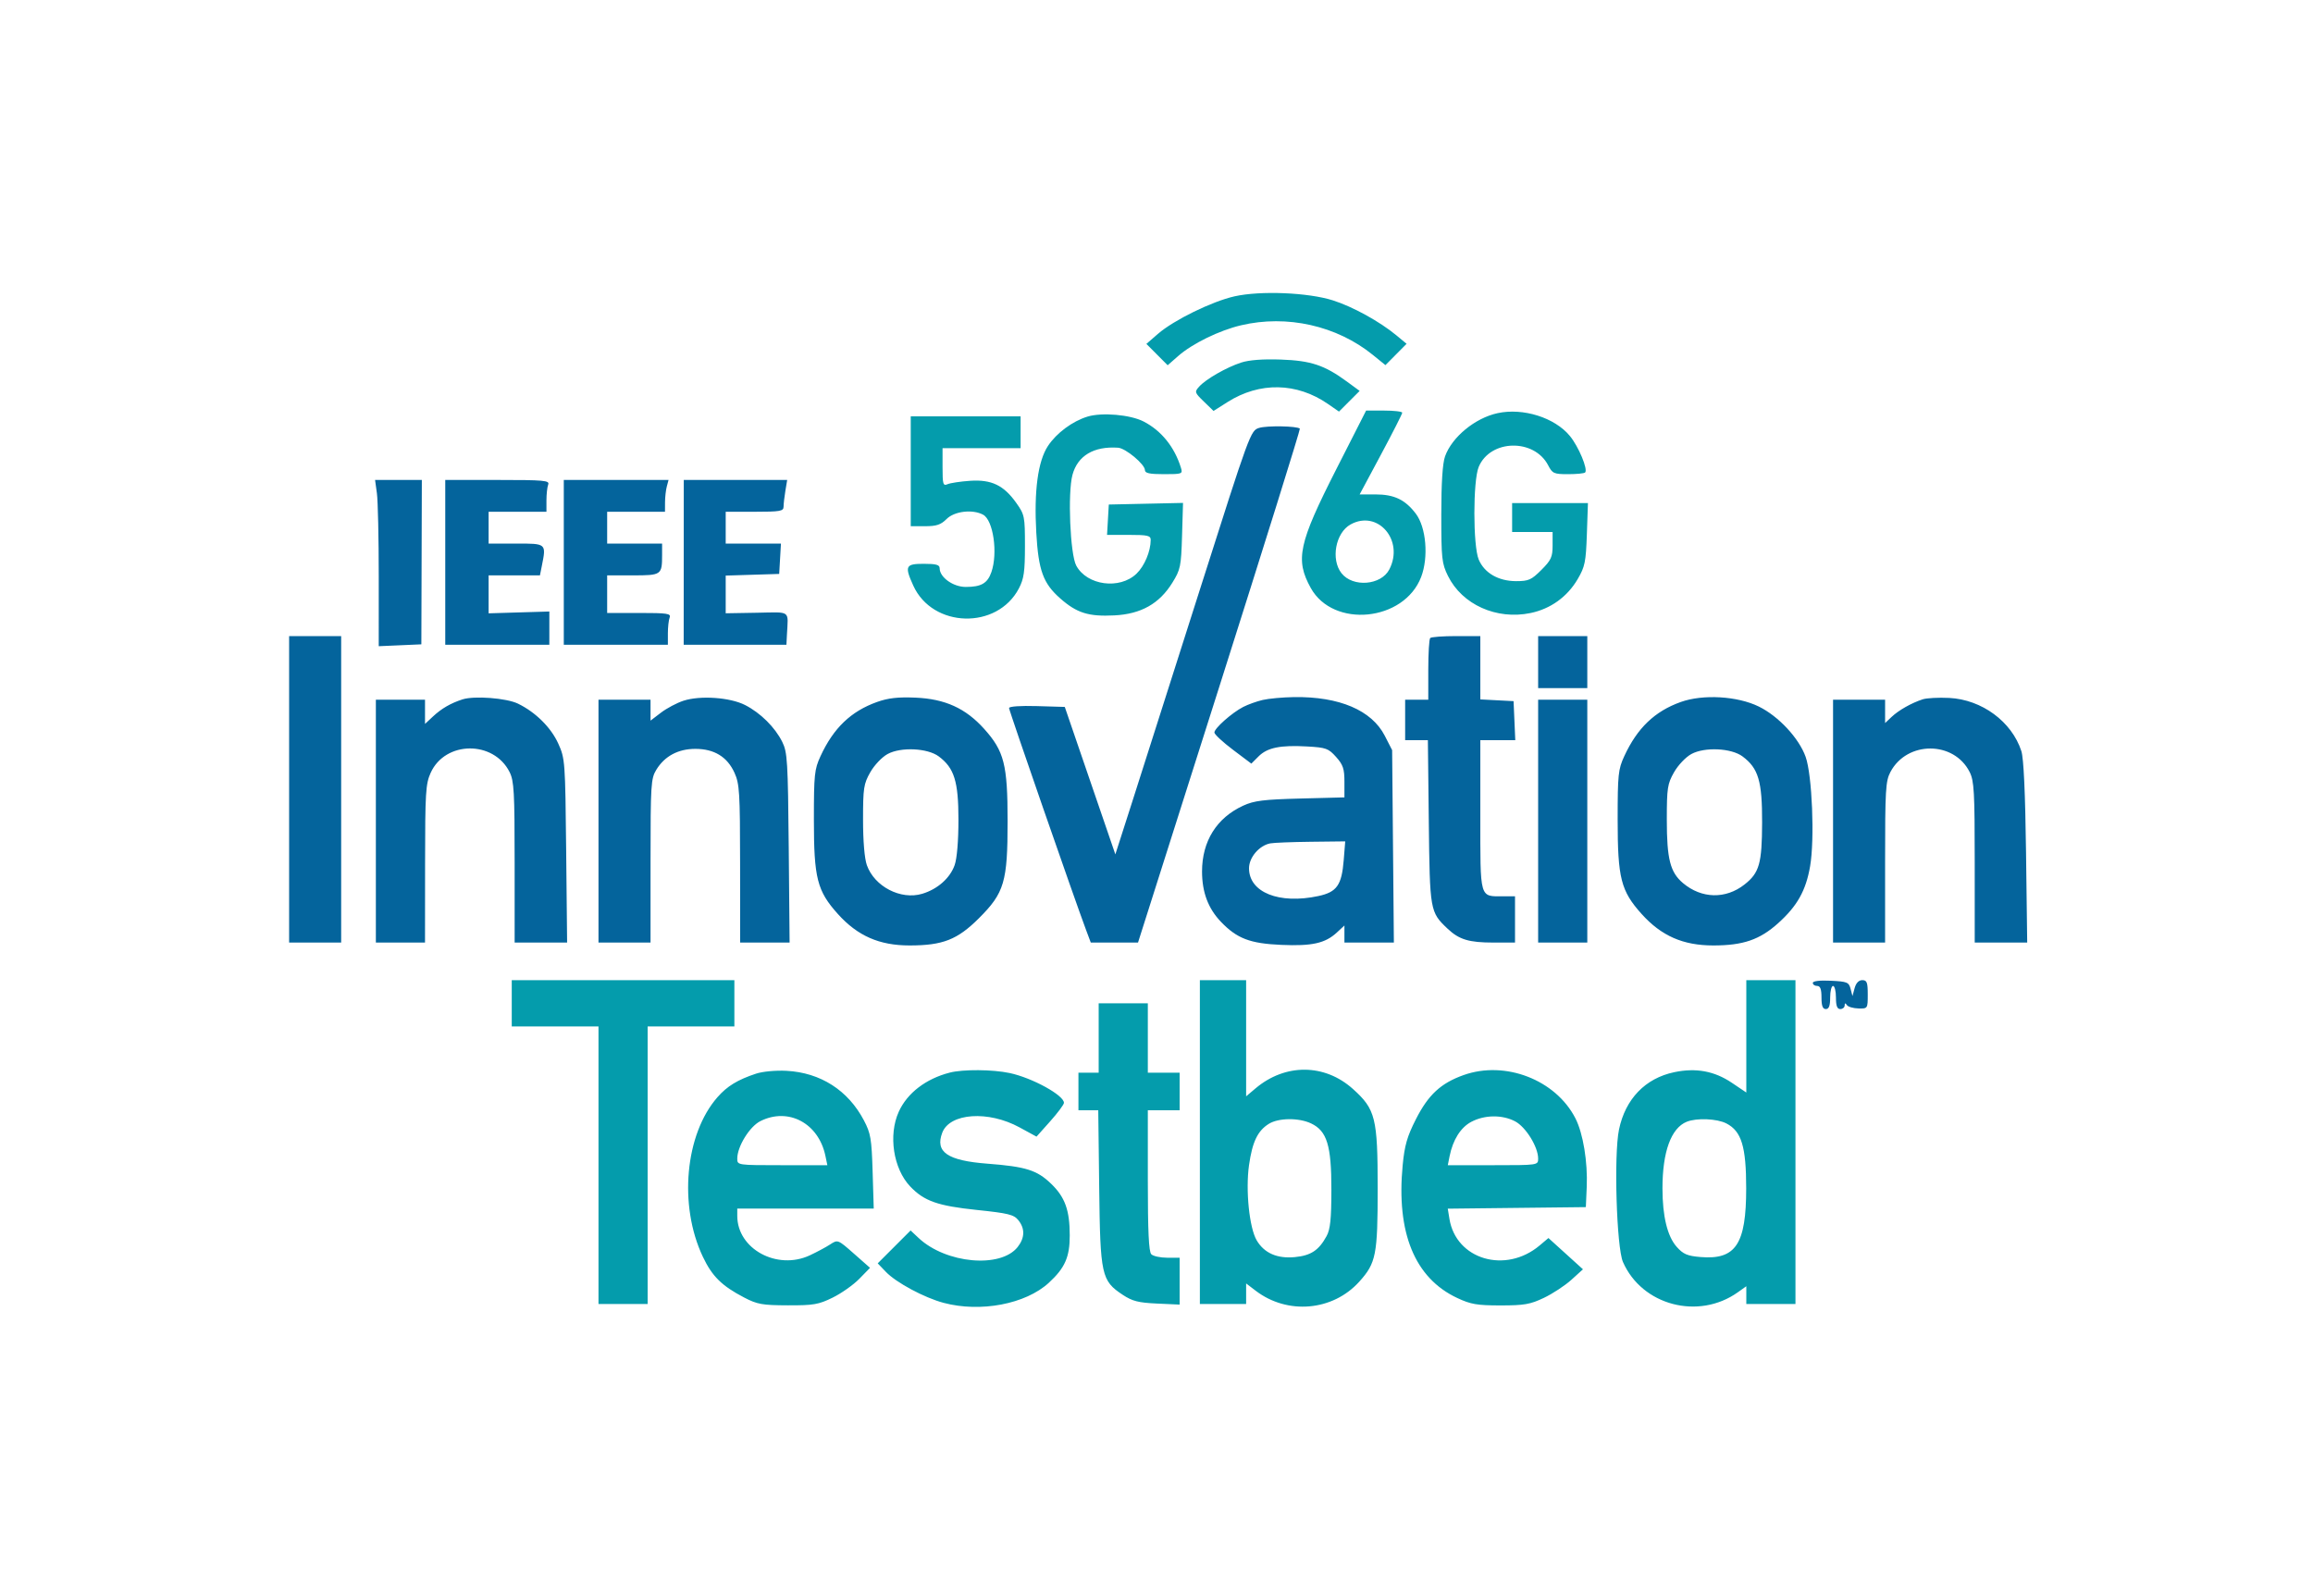 <svg xmlns="http://www.w3.org/2000/svg" width="800" height="552" viewBox="0 0 800 552" version="1.1"><path d="M 427 102.489 C 419.162 104.252, 405.993 110.703, 400.500 115.470 L 396.500 118.941 400.181 122.635 L 403.862 126.328 407.474 123.157 C 412.398 118.834, 421.694 114.285, 429.240 112.506 C 445.124 108.760, 462.371 112.639, 474.841 122.760 L 479.183 126.284 482.841 122.595 L 486.500 118.907 483 116.005 C 477.209 111.205, 467.893 106.072, 461 103.883 C 452.418 101.158, 435.923 100.482, 427 102.489 M 429.286 125.396 C 424.179 127.058, 417.129 131.095, 414.761 133.712 C 413.095 135.552, 413.162 135.765, 416.376 138.880 L 419.728 142.129 424.579 139.052 C 435.679 132.013, 448.530 132.259, 459.307 139.717 L 463.115 142.352 466.689 138.778 L 470.263 135.203 465.882 131.990 C 458.114 126.293, 453.408 124.723, 443 124.357 C 436.802 124.139, 432.035 124.500, 429.286 125.396 M 462.203 162.253 C 449.117 187.986, 447.920 193.543, 453.348 203.348 C 461.136 217.414, 485.645 214.971, 491.537 199.542 C 494.153 192.691, 493.274 182.359, 489.674 177.639 C 485.972 172.785, 482.209 171, 475.682 171 L 470.264 171 477.625 157.250 C 481.673 149.688, 484.989 143.162, 484.993 142.750 C 484.997 142.338, 482.188 142.001, 478.750 142.003 L 472.500 142.005 462.203 162.253 M 518 142.889 C 510.189 144.570, 502.166 151.167, 499.791 157.861 C 498.936 160.272, 498.500 167.068, 498.500 178 C 498.500 193.198, 498.682 194.868, 500.800 199.170 C 505.700 209.117, 517.603 214.470, 529.382 212.025 C 536.301 210.588, 542.079 206.428, 545.675 200.292 C 548.188 196.006, 548.523 194.365, 548.853 184.750 L 549.221 174 536.111 174 L 523 174 523 179 L 523 184 530 184 L 537 184 537 188.618 C 537 192.648, 536.506 193.729, 533.118 197.118 C 529.669 200.566, 528.691 201, 524.368 200.996 C 518.261 200.992, 513.386 198.169, 511.440 193.510 C 509.446 188.738, 509.446 166.262, 511.440 161.490 C 515.436 151.925, 530.632 151.587, 535.477 160.956 C 536.931 163.768, 537.456 164, 542.359 164 C 545.278 164, 547.927 163.739, 548.246 163.421 C 549.299 162.368, 545.995 154.450, 542.973 150.784 C 537.742 144.437, 526.833 140.988, 518 142.889 M 376.144 144.086 C 370.928 145.681, 365.421 149.766, 362.464 154.234 C 358.983 159.494, 357.594 169.814, 358.422 184.278 C 359.168 197.305, 360.797 201.771, 366.699 206.967 C 372.454 212.032, 376.481 213.295, 385.431 212.843 C 394.644 212.378, 400.987 208.806, 405.474 201.557 C 408.300 196.990, 408.522 195.916, 408.837 185.303 L 409.174 173.939 396.337 174.219 L 383.500 174.500 383.198 179.750 L 382.895 185 390.448 185 C 396.976 185, 397.999 185.237, 397.994 186.750 C 397.982 190.690, 395.840 195.779, 393.082 198.421 C 387.246 204.013, 375.930 202.489, 372.239 195.615 C 370.130 191.688, 369.249 170.502, 370.934 164.244 C 372.722 157.606, 378.313 154.277, 386.715 154.849 C 389.332 155.027, 396 160.596, 396 162.604 C 396 163.657, 397.613 164, 402.567 164 C 408.917 164, 409.112 163.925, 408.441 161.750 C 406.230 154.584, 401.657 148.926, 395.529 145.776 C 390.945 143.419, 381.127 142.563, 376.144 144.086 M 315 163 L 315 182 319.955 182 C 323.906 182, 325.415 181.494, 327.409 179.500 C 330.110 176.799, 336.375 176.060, 340.022 178.012 C 343.542 179.896, 345.190 191.287, 342.895 197.872 C 341.542 201.751, 339.381 203, 334.020 203 C 329.662 203, 325 199.664, 325 196.545 C 325 195.339, 323.794 195, 319.500 195 C 313.180 195, 312.807 195.777, 315.880 202.541 C 322.572 217.275, 344.911 217.861, 352.411 203.500 C 354.149 200.172, 354.500 197.708, 354.500 188.835 C 354.500 178.593, 354.381 178.003, 351.500 173.939 C 347.165 167.824, 342.895 165.783, 335.500 166.293 C 332.200 166.521, 328.712 167.046, 327.750 167.460 C 326.184 168.135, 326 167.520, 326 161.607 L 326 155 339.500 155 L 353 155 353 149.500 L 353 144 334 144 L 315 144 315 163 M 467.110 181.396 C 461.932 184.266, 460.223 193.472, 463.982 198.251 C 467.902 203.233, 477.677 202.460, 480.530 196.941 C 485.743 186.861, 476.521 176.179, 467.110 181.396 M 177 347 L 177 355 192 355 L 207 355 207 403 L 207 451 215.500 451 L 224 451 224 403 L 224 355 239 355 L 254 355 254 347 L 254 339 215.500 339 L 177 339 177 347 M 415 395 L 415 451 423 451 L 431 451 431 447.449 L 431 443.898 434.319 446.429 C 445.326 454.826, 460.966 453.453, 470.129 443.288 C 475.949 436.832, 476.500 434.038, 476.500 411 C 476.500 386.664, 475.753 383.661, 467.961 376.655 C 458.146 367.830, 444.548 367.741, 434.250 376.434 L 431 379.178 431 359.089 L 431 339 423 339 L 415 339 415 395 M 604 358.432 L 604 377.865 598.988 374.492 C 592.954 370.431, 586.584 369.259, 579.090 370.828 C 569.056 372.930, 562.160 380.093, 559.958 390.703 C 558.148 399.419, 559.116 431.441, 561.342 436.500 C 567.944 451.506, 587.460 456.641, 601.066 446.953 L 604 444.864 604 447.932 L 604 451 612.500 451 L 621 451 621 395 L 621 339 612.500 339 L 604 339 604 358.432 M 380 359 L 380 371 376.500 371 L 373 371 373 377.500 L 373 384 376.427 384 L 379.855 384 380.177 410.750 C 380.544 441.116, 380.947 442.951, 388.333 447.839 C 391.639 450.027, 393.744 450.563, 400.177 450.856 L 408 451.212 408 443.106 L 408 435 403.700 435 C 401.335 435, 398.860 434.460, 398.200 433.800 C 397.333 432.933, 397 425.867, 397 408.300 L 397 384 402.500 384 L 408 384 408 377.500 L 408 371 402.500 371 L 397 371 397 359 L 397 347 388.500 347 L 380 347 380 359 M 261.500 371.338 C 255.108 373.456, 251.519 375.645, 248.155 379.477 C 236.931 392.260, 234.672 416.923, 243.098 434.673 C 246.315 441.449, 249.646 444.735, 257.393 448.773 C 261.912 451.129, 263.652 451.440, 272.500 451.468 C 281.379 451.496, 283.117 451.197, 288 448.799 C 291.025 447.313, 295.169 444.388, 297.209 442.299 L 300.917 438.500 295.345 433.587 C 289.793 428.693, 289.763 428.681, 287.136 430.397 C 285.686 431.344, 282.522 433.043, 280.103 434.171 C 268.778 439.457, 255 431.971, 255 420.532 L 255 418 278.600 418 L 302.201 418 301.816 405.250 C 301.471 393.837, 301.155 391.976, 298.802 387.500 C 293.327 377.086, 283.779 370.976, 272.016 370.356 C 268.318 370.162, 263.770 370.586, 261.500 371.338 M 328.500 370.976 C 320.238 373.100, 313.798 378.036, 310.865 384.491 C 307.192 392.577, 308.960 404.186, 314.803 410.342 C 319.608 415.404, 324.327 417.071, 337.829 418.477 C 348.724 419.611, 350.649 420.084, 352.205 422.004 C 354.554 424.906, 354.478 428.122, 351.984 431.293 C 346.111 438.760, 327.177 437.038, 317.723 428.177 L 314.947 425.575 309.261 431.261 L 303.575 436.947 306.397 439.892 C 309.961 443.612, 319.683 448.830, 326.368 450.610 C 339.154 454.014, 354.728 451.047, 362.747 443.679 C 368.334 438.546, 370.002 434.772, 369.994 427.282 C 369.986 418.552, 368.360 414.048, 363.540 409.405 C 358.654 404.698, 354.816 403.491, 341.500 402.472 C 327.690 401.414, 323.361 398.441, 325.902 391.759 C 328.496 384.936, 341.810 384.020, 352.626 389.920 L 358.500 393.124 363.239 387.812 C 365.845 384.890, 367.983 382.022, 367.989 381.438 C 368.016 378.819, 357.014 372.779, 349.201 371.123 C 343.291 369.871, 333.082 369.798, 328.500 370.976 M 506.205 371.834 C 498.334 374.642, 494.023 378.632, 489.730 387.081 C 486.686 393.071, 485.803 396.137, 485.144 403 C 482.899 426.391, 489.320 442.033, 503.994 448.917 C 508.704 451.127, 510.873 451.500, 519 451.500 C 527.183 451.500, 529.262 451.137, 534 448.880 C 537.025 447.439, 541.300 444.628, 543.500 442.634 L 547.500 439.008 541.531 433.599 L 535.562 428.191 532.531 430.747 C 520.746 440.686, 503.601 435.640, 501.316 421.559 L 500.744 418.037 524.622 417.768 L 548.500 417.500 548.805 410.500 C 549.180 401.901, 547.549 391.996, 544.904 386.811 C 538.096 373.468, 520.600 366.696, 506.205 371.834 M 263 387.752 C 259.274 389.613, 255 396.537, 255 400.712 C 255 402.998, 255.013 403, 270.579 403 L 286.159 403 285.480 399.750 C 283.127 388.480, 272.692 382.910, 263 387.752 M 508.886 387.999 C 505.200 389.946, 502.507 394.217, 501.366 399.920 L 500.750 403 516.375 403 C 531.989 403, 532 402.998, 532 400.712 C 532 396.663, 527.727 389.767, 524.016 387.824 C 519.564 385.494, 513.493 385.564, 508.886 387.999 M 438.873 388.684 C 434.979 391.100, 433.146 394.922, 431.998 403.012 C 430.772 411.657, 432.105 424.677, 434.659 429.001 C 437.264 433.410, 441.743 435.375, 447.852 434.788 C 453.417 434.254, 456.151 432.440, 458.839 427.502 C 460.112 425.165, 460.476 421.618, 460.487 411.478 C 460.502 396.163, 458.973 391.164, 453.471 388.553 C 449.242 386.546, 442.215 386.609, 438.873 388.684 M 583.388 387.980 C 577.985 390.163, 575 398.354, 575 411 C 575 420.657, 576.700 427.633, 579.937 431.255 C 582.201 433.789, 583.599 434.385, 588.168 434.764 C 600.348 435.774, 603.956 430.343, 603.956 411 C 603.956 396.571, 602.340 391.261, 597.128 388.566 C 593.881 386.887, 586.837 386.586, 583.388 387.980" stroke="none" fill="#049cac" fill-rule="evenodd"/><path d="M 435.500 147.997 C 432.528 148.921, 432.335 149.449, 415.069 203.715 C 405.482 233.847, 394.967 266.825, 391.702 277 L 385.767 295.500 377.023 270 L 368.279 244.500 358.639 244.214 C 352.948 244.045, 349 244.321, 349 244.888 C 349 245.747, 371.719 311.207, 375.677 321.750 L 377.272 326 385.440 326 L 393.607 326 421.783 237.313 C 437.280 188.535, 449.791 148.458, 449.585 148.252 C 448.675 147.341, 438.216 147.152, 435.500 147.997 M 130.364 170.640 C 130.714 173.191, 130.999 186.129, 130.998 199.390 L 130.995 223.500 138.365 223.176 L 145.734 222.851 145.817 194.426 L 145.901 166 137.814 166 L 129.728 166 130.364 170.640 M 154 194.500 L 154 223 172 223 L 190 223 190.002 217.250 L 190.004 211.500 179.502 211.814 L 169 212.129 169 205.564 L 169 199 177.875 199 L 186.750 199 187.375 195.875 C 188.969 187.907, 189.074 188, 178.500 188 L 169 188 169 182.500 L 169 177 179 177 L 189 177 189 173.082 C 189 170.927, 189.273 168.452, 189.607 167.582 C 190.147 166.175, 188.207 166, 172.107 166 L 154 166 154 194.500 M 195 194.500 L 195 223 213 223 L 231 223 231 219.082 C 231 216.927, 231.273 214.452, 231.607 213.582 C 232.138 212.198, 230.824 212, 221.107 212 L 210 212 210 205.500 L 210 199 218.893 199 C 228.793 199, 229 198.855, 229 191.918 L 229 188 219.500 188 L 210 188 210 182.500 L 210 177 220 177 L 230 177 230.014 173.750 C 230.021 171.963, 230.299 169.488, 230.630 168.250 L 231.233 166 213.117 166 L 195 166 195 194.500 M 236.484 194.500 L 236.468 223 254.234 223 L 272 223 272.179 219.500 C 272.618 210.885, 273.769 211.720, 261.750 211.927 L 251 212.111 251 205.593 L 251 199.075 260.250 198.788 L 269.500 198.500 269.802 193.250 L 270.105 188 260.552 188 L 251 188 251 182.500 L 251 177 261 177 C 269.853 177, 271.001 176.799, 271.011 175.250 C 271.017 174.287, 271.301 171.813, 271.642 169.750 L 272.262 166 254.381 166 L 236.500 166 236.484 194.500 M 100 273 L 100 326 109 326 L 118 326 118 273 L 118 220 109 220 L 100 220 100 273 M 494.667 220.667 C 494.300 221.033, 494 225.983, 494 231.667 L 494 242 490 242 L 486 242 486 249 L 486 256 489.930 256 L 493.861 256 494.180 284.250 C 494.529 315.041, 494.601 315.453, 500.661 321.186 C 504.666 324.976, 508.049 326, 516.565 326 L 524 326 524 318 L 524 310 519.934 310 C 511.645 310, 512 311.253, 512 281.965 L 512 256 518.046 256 L 524.091 256 523.796 249.250 L 523.500 242.500 517.750 242.200 L 512 241.900 512 230.950 L 512 220 503.667 220 C 499.083 220, 495.033 220.300, 494.667 220.667 M 532 229 L 532 238 540.500 238 L 549 238 549 229 L 549 220 540.500 220 L 532 220 532 229 M 159.942 241.897 C 155.876 243.212, 152.710 245.048, 149.750 247.809 L 147 250.374 147 246.187 L 147 242 138.500 242 L 130 242 130 284 L 130 326 138.500 326 L 147 326 147.022 298.750 C 147.042 274.043, 147.223 271.105, 148.964 267.271 C 154 256.176, 170.723 256.023, 176.248 267.020 C 177.787 270.083, 177.997 273.826, 177.998 298.250 L 178 326 187.074 326 L 196.149 326 195.821 294.250 C 195.500 263.277, 195.434 262.370, 193.104 257.206 C 190.583 251.617, 185.234 246.312, 179.145 243.362 C 175.148 241.426, 164.024 240.577, 159.942 241.897 M 236.367 242.367 C 234.094 243.111, 230.606 244.961, 228.617 246.479 L 225 249.237 225 245.619 L 225 242 216 242 L 207 242 207 284 L 207 326 216 326 L 225 326 225.004 297.750 C 225.007 271.325, 225.136 269.289, 226.995 266.241 C 229.876 261.514, 234.557 259.007, 240.500 259.007 C 247.029 259.007, 251.533 261.757, 254.036 267.271 C 255.777 271.105, 255.958 274.043, 255.978 298.750 L 256 326 264.551 326 L 273.101 326 272.801 293.250 C 272.525 263.223, 272.339 260.175, 270.563 256.597 C 268.061 251.553, 263.041 246.572, 257.723 243.857 C 252.493 241.186, 242.172 240.466, 236.367 242.367 M 303.332 242.792 C 294.311 246.013, 288.276 251.804, 283.780 261.555 C 281.690 266.088, 281.500 267.917, 281.500 283.500 C 281.500 303.738, 282.619 308.135, 289.798 316.120 C 296.612 323.699, 304.125 326.998, 314.572 326.999 C 326.076 327, 331.142 325.013, 338.589 317.579 C 347.382 308.800, 348.500 305.013, 348.500 284 C 348.500 264.440, 347.319 259.795, 340.382 252.080 C 333.975 244.954, 326.843 241.716, 316.608 241.287 C 310.578 241.034, 307.176 241.420, 303.332 242.792 M 436.718 242.092 C 434.637 242.581, 431.606 243.670, 429.981 244.510 C 426.045 246.545, 419.994 251.920, 420.025 253.354 C 420.039 253.984, 422.919 256.662, 426.426 259.304 L 432.802 264.107 435.289 261.620 C 438.338 258.571, 442.833 257.652, 452.124 258.177 C 458.640 258.545, 459.475 258.848, 462.117 261.805 C 464.537 264.513, 465 265.895, 465 270.409 L 465 275.786 449.750 276.182 C 437.022 276.513, 433.756 276.920, 430 278.642 C 420.803 282.860, 415.748 290.945, 415.753 301.427 C 415.757 308.603, 417.866 314.212, 422.301 318.838 C 427.826 324.602, 432.352 326.331, 443.145 326.803 C 453.809 327.269, 458.356 326.253, 462.403 322.502 L 465 320.095 465 323.048 L 465 326 473.550 326 L 482.100 326 481.800 292.720 L 481.500 259.440 478.951 254.470 C 474.429 245.653, 463.229 240.879, 447.583 241.100 C 443.687 241.156, 438.798 241.602, 436.718 242.092 M 581.332 242.792 C 572.311 246.013, 566.276 251.804, 561.780 261.555 C 559.690 266.088, 559.500 267.917, 559.500 283.500 C 559.500 303.738, 560.619 308.135, 567.798 316.120 C 574.612 323.699, 582.125 326.998, 592.572 326.999 C 602.894 327, 608.642 325.027, 615.020 319.292 C 621.618 313.360, 624.608 308.032, 626.062 299.616 C 627.678 290.267, 626.770 268.052, 624.515 261.756 C 622.199 255.289, 615.127 247.698, 608.311 244.364 C 600.900 240.738, 589.024 240.046, 581.332 242.792 M 664.994 241.874 C 661.080 243.158, 656.712 245.630, 654.250 247.954 L 652 250.078 652 246.039 L 652 242 643 242 L 634 242 634 284 L 634 326 643 326 L 652 326 652 298.234 C 652 273.132, 652.178 270.135, 653.852 266.984 C 659.599 256.169, 675.807 256.190, 681.248 267.020 C 682.787 270.083, 682.997 273.826, 682.998 298.250 L 683 326 692.075 326 L 701.151 326 700.745 294.750 C 700.476 274.095, 699.929 262.237, 699.129 259.775 C 695.823 249.591, 685.458 241.954, 674.175 241.387 C 670.504 241.203, 666.372 241.422, 664.994 241.874 M 532 284 L 532 326 540.500 326 L 549 326 549 284 L 549 242 540.500 242 L 532 242 532 284 M 307 260.788 C 305.035 261.861, 302.405 264.629, 301.003 267.099 C 298.724 271.116, 298.505 272.548, 298.503 283.500 C 298.501 290.883, 299.007 296.930, 299.817 299.217 C 302.442 306.629, 311.554 311.349, 318.955 309.132 C 324.271 307.539, 328.585 303.730, 330.183 299.217 C 330.993 296.932, 331.500 290.876, 331.500 283.500 C 331.500 270.260, 330.059 265.626, 324.695 261.621 C 320.820 258.728, 311.572 258.293, 307 260.788 M 585 260.788 C 583.035 261.861, 580.405 264.629, 579.003 267.099 C 576.724 271.116, 576.505 272.548, 576.503 283.500 C 576.500 297.125, 577.670 301.703, 582.112 305.441 C 588.545 310.854, 596.868 311.038, 603.385 305.912 C 608.510 301.880, 609.420 298.674, 609.462 284.500 C 609.504 270.169, 608.189 265.723, 602.695 261.621 C 598.820 258.728, 589.572 258.293, 585 260.788 M 439.333 291.695 C 435.509 292.440, 432 296.561, 432 300.306 C 432 308.654, 442.410 312.821, 455.987 309.909 C 462.369 308.541, 464.058 306.150, 464.752 297.500 L 465.274 291 453.387 291.136 C 446.849 291.211, 440.525 291.463, 439.333 291.695 M 627 339.952 C 627 340.529, 627.675 341, 628.500 341 C 629.583 341, 630 342.111, 630 345 C 630 347.889, 630.417 349, 631.500 349 C 632.583 349, 633 347.889, 633 345 C 633 342.800, 633.450 341, 634 341 C 634.550 341, 635 342.800, 635 345 C 635 347.889, 635.417 349, 636.500 349 C 637.325 349, 638.007 348.438, 638.015 347.750 C 638.026 346.881, 638.255 346.837, 638.765 347.605 C 639.169 348.212, 640.962 348.744, 642.750 348.788 C 645.988 348.866, 646 348.848, 646 343.933 C 646 339.761, 645.708 339, 644.108 339 C 642.894 339, 641.948 339.984, 641.465 341.750 L 640.713 344.500 640.065 342 C 639.473 339.716, 638.880 339.474, 633.209 339.202 C 629.358 339.018, 627 339.303, 627 339.952" stroke="none" fill="#04649c" fill-rule="evenodd"/></svg>